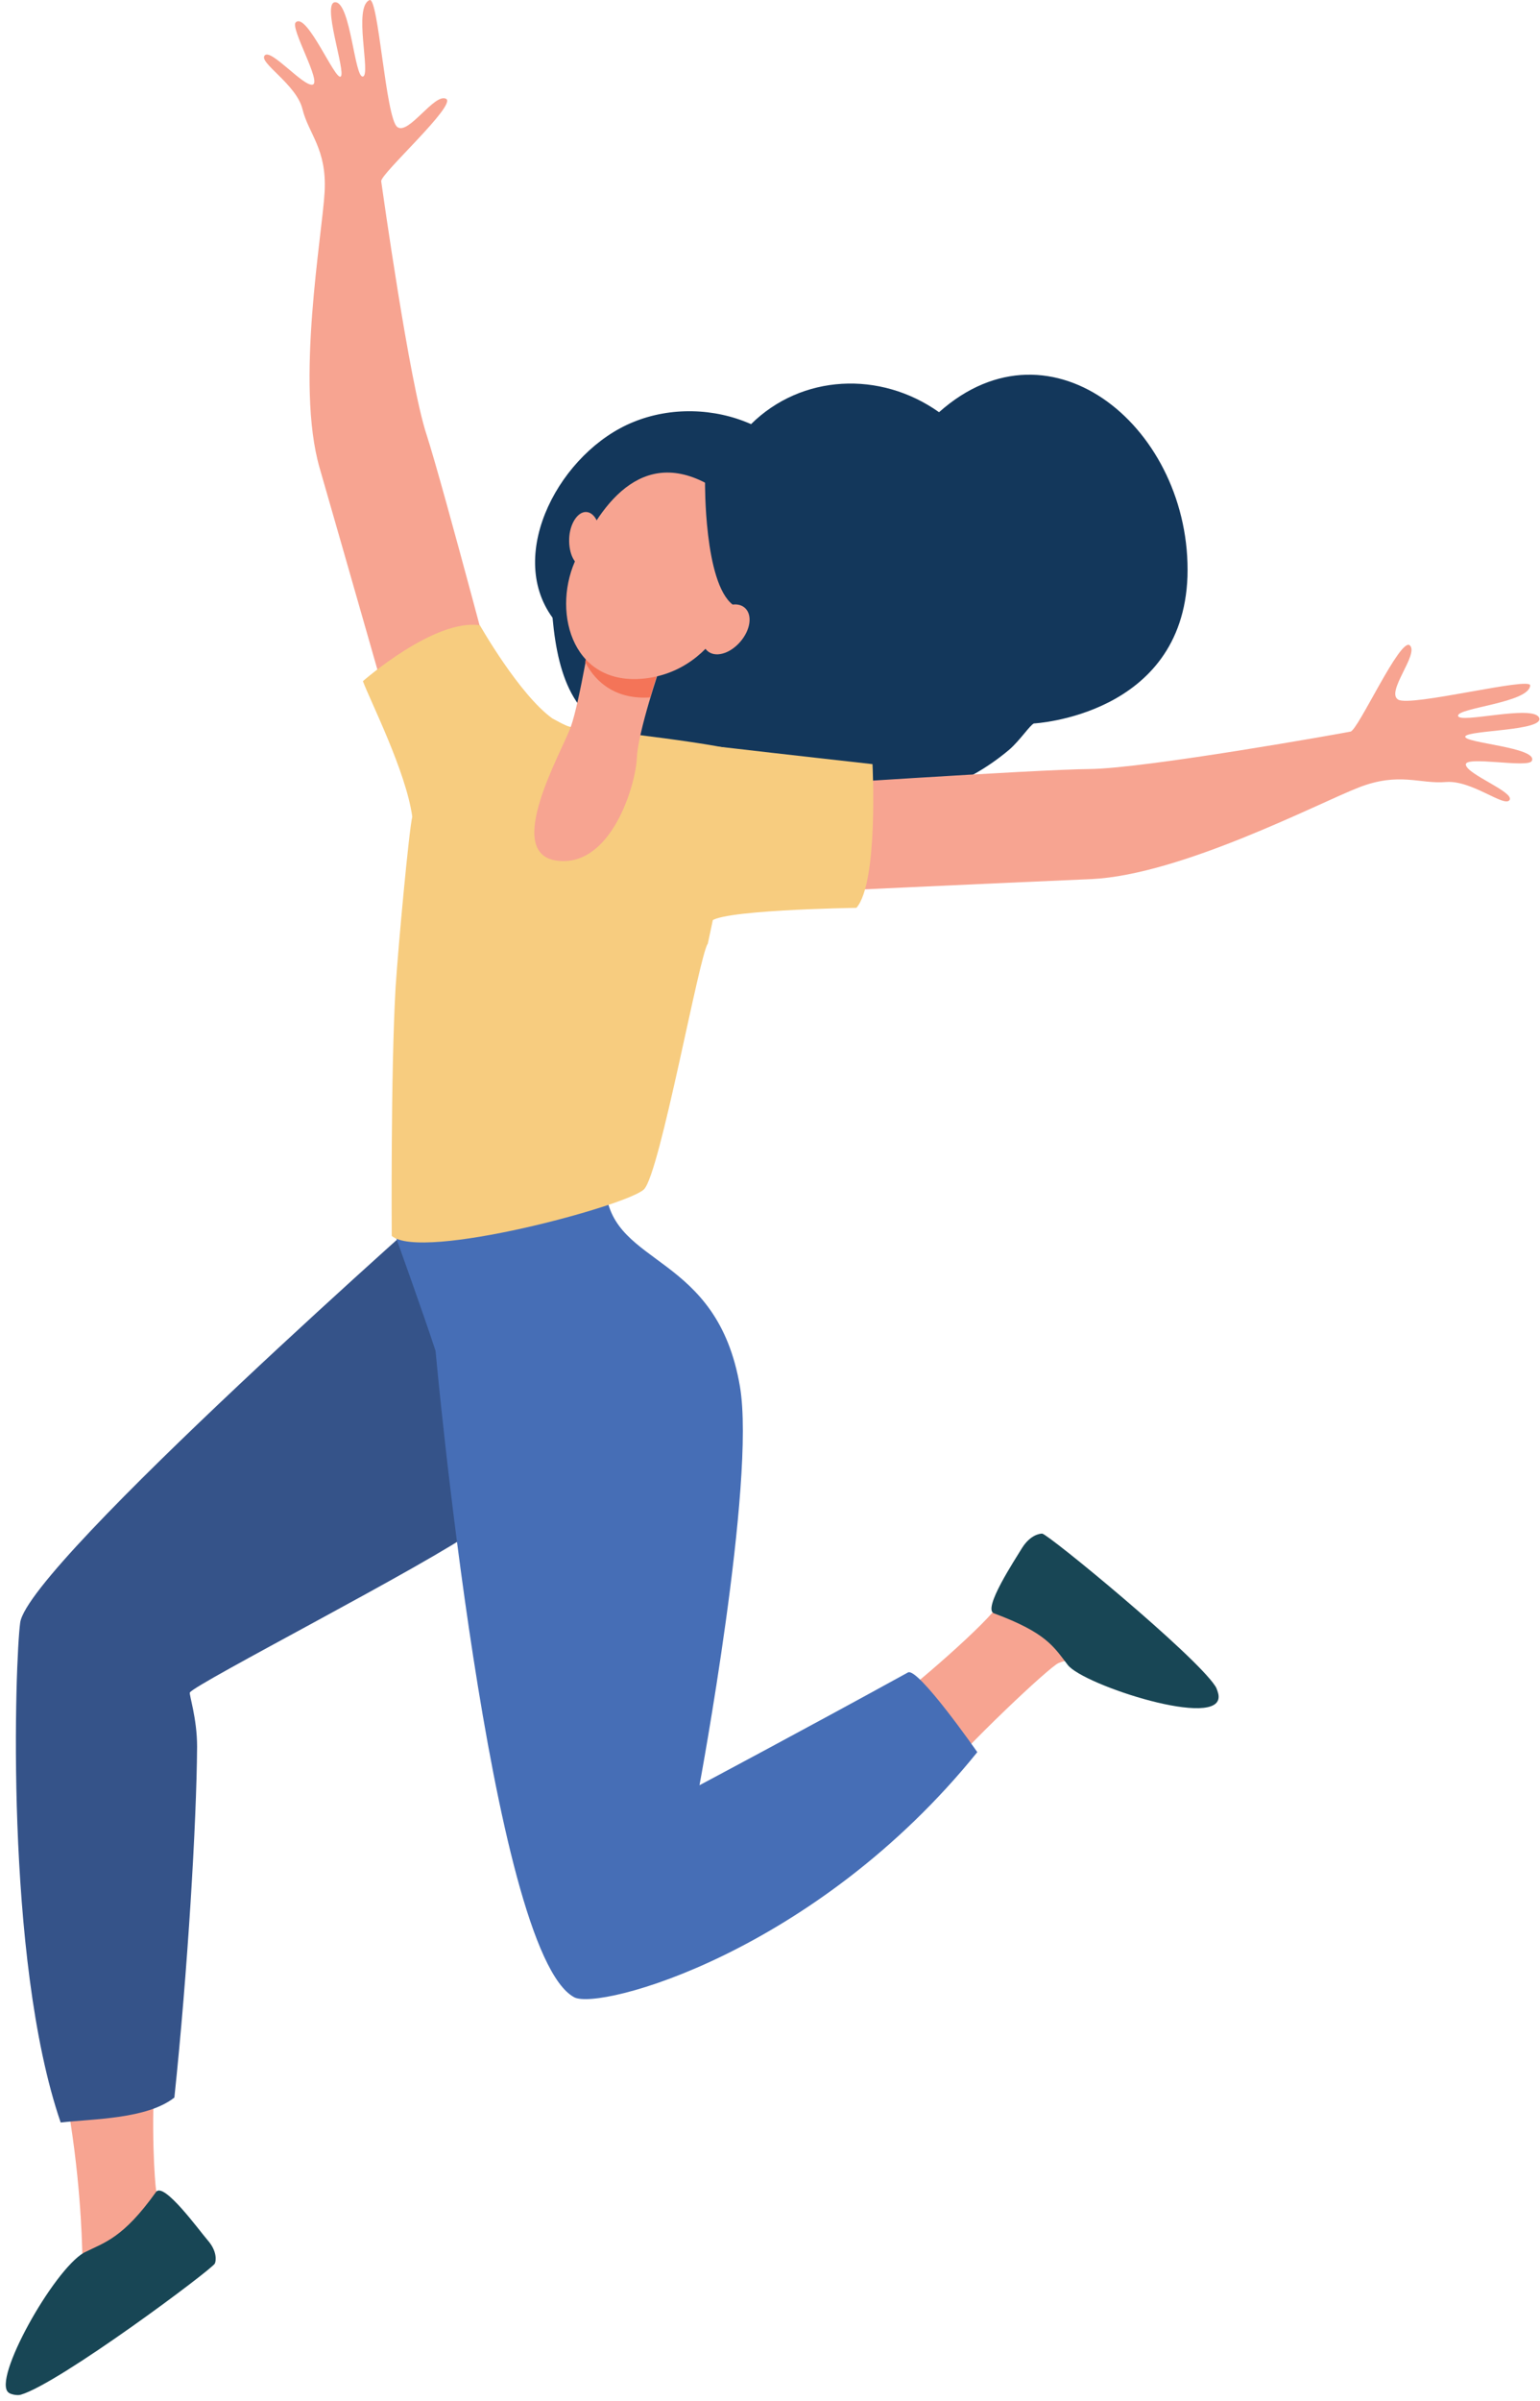 <svg width="129" height="201" viewBox="0 0 129 201" fill="none" xmlns="http://www.w3.org/2000/svg">
<path d="M78.66 34.505C73.736 31.01 67.14 31.328 62.913 35.504C59.848 34.142 56.178 34.051 53.066 35.322C46.981 37.773 42.336 46.307 46.284 51.708C46.749 56.838 48.235 61.059 53.345 61.74C55.621 67.505 64.772 70.274 70.856 65.916C75.362 67.959 80.75 65.962 84.559 62.739C85.442 61.967 86.278 60.696 86.603 60.56C86.603 60.56 99.052 59.924 99.47 48.259C99.841 36.003 88.136 26.062 78.66 34.505Z" fill="#13375B"/>
<path d="M13.026 172.678C12.608 177.943 12.98 182.755 13.073 183.299C13.119 183.572 13.863 184.752 13.863 185.024C11.726 191.016 6.988 193.649 2.715 195.283C4.294 192.423 6.941 189.336 6.895 188.565C6.849 187.385 6.756 182.028 5.455 174.993C8.567 175.492 10.146 173.903 13.026 172.678Z" fill="#F7A491"/>
<path d="M37.831 99.688L54.738 117.027C54.738 117.027 44.008 125.016 39.967 127.967C35.926 130.917 16.324 140.949 15.906 141.675C15.813 141.811 16.51 143.808 16.51 146.214C16.464 152.614 15.72 165.006 14.606 175.583C12.283 177.398 7.824 177.353 5.084 177.671C0.346 163.917 1.275 138.77 1.693 135.819C2.389 130.917 37.831 99.688 37.831 99.688Z" fill="#355389"/>
<path d="M88.647 139.224C87.857 139.587 81.076 145.942 78.056 149.573C76.384 147.349 75.687 145.216 73.597 143.355C76.57 141.221 82.794 135.774 83.723 134.231C85.86 130.645 86.928 130.373 86.928 130.373C86.928 130.373 97.983 139.451 98.355 140.994C98.773 142.538 91.898 137.726 88.647 139.224Z" fill="#F7A491"/>
<path d="M83.259 135.048C82.283 134.685 85.024 130.554 85.627 129.556C86.324 128.466 87.114 128.375 87.3 128.375C87.811 128.421 100.073 138.498 101.792 141.13C101.931 141.312 102.071 141.811 102.071 141.902C102.442 144.853 90.691 141.04 89.436 139.36C88.275 137.862 87.671 136.682 83.259 135.048Z" fill="#184655"/>
<path d="M33.139 103.501L50.744 98.916C50.651 98.916 50.744 99.597 50.744 99.688C51.394 106.088 60.08 104.862 61.984 116.074C63.332 124.018 58.594 149.437 58.594 149.437C58.594 149.437 67.14 144.898 76.059 139.996C76.895 139.542 81.865 146.668 81.865 146.668C68.302 163.463 50.186 168.32 48.096 167.185C41.036 163.372 36.484 113.078 36.484 113.078C35.462 109.946 33.139 103.501 33.139 103.501Z" fill="#466EB6"/>
<path d="M65.654 65.825C65.654 65.825 86.649 64.418 91.294 64.373C95.939 64.327 112.475 61.377 113.126 61.241C113.776 61.105 117.306 53.297 118.096 54.023C118.885 54.75 116.052 57.927 117.12 58.563C118.142 59.198 128.268 56.611 128.175 57.383C128.083 58.835 122.044 59.244 122.137 59.924C122.23 60.605 128.361 58.971 128.919 60.061C129.476 61.195 122.927 61.105 122.741 61.649C122.555 62.194 128.872 62.557 128.315 63.692C128.036 64.327 122.694 63.238 122.787 64.01C122.88 64.827 126.828 66.279 126.457 66.96C126.039 67.641 123.298 65.281 121.115 65.462C118.932 65.644 117.213 64.6 113.822 65.916C110.432 67.233 98.959 73.224 91.434 73.587C83.909 73.905 67.373 74.677 67.373 74.677L65.654 65.825Z" fill="#F7A491"/>
<path d="M42.383 60.651C42.383 60.651 37.134 40.724 35.74 36.411C34.3 32.099 32.024 15.804 31.931 15.168C31.885 14.533 38.295 8.768 37.366 8.269C36.391 7.769 34.208 11.355 33.279 10.629C32.303 9.903 31.699 -0.31 30.956 0.007C29.562 0.597 31.095 6.271 30.399 6.407C29.702 6.544 29.377 0.325 28.123 0.189C26.868 0.053 29.005 6.044 28.541 6.407C28.076 6.771 25.707 1.006 24.778 1.868C24.267 2.322 27.008 6.952 26.172 7.088C25.382 7.225 22.688 4.047 22.177 4.637C21.62 5.227 24.825 7.043 25.336 9.131C25.846 11.219 27.379 12.445 27.194 16.031C27.008 19.616 24.732 32.099 26.776 39.18C28.819 46.261 33.279 61.876 33.279 61.876L42.383 60.651Z" fill="#F7A491"/>
<path d="M33.139 82.62C33.371 79.08 34.254 69.547 34.533 68.367C34.022 64.6 31.003 58.653 30.399 57.019C30.399 57.019 36.391 51.754 40.2 52.344C40.2 52.344 43.498 58.154 46.285 60.151C46.331 60.151 47.306 60.742 47.724 60.832C50.651 61.195 60.87 62.285 62.681 63.102L59.291 78.989C58.594 79.851 55.296 98.19 53.949 99.551C52.602 100.913 35.276 105.589 32.814 103.455C32.814 103.364 32.721 89.792 33.139 82.62Z" fill="#F7CC7F"/>
<path d="M57.525 62.648C58.036 62.466 59.105 62.376 60.684 62.557C65.329 63.102 73.086 63.964 73.086 63.964C73.086 63.964 73.597 73.86 71.739 75.993C71.739 75.993 59.337 76.175 59.523 77.264L57.525 62.648Z" fill="#F7CC7F"/>
<path d="M55.296 55.839C55.296 55.839 53.438 61.241 53.345 63.465C53.252 65.689 51.208 72.634 46.656 72.044C42.104 71.454 47.074 62.92 47.817 60.832C48.56 58.744 49.629 52.117 49.629 52.117L55.296 55.839Z" fill="#F7A491"/>
<path d="M49.025 55.431C49.35 53.615 49.583 52.117 49.583 52.117L55.249 55.839C55.249 55.839 54.878 56.929 54.46 58.381C51.719 58.563 49.954 57.246 49.025 55.431Z" fill="#F47458"/>
<path d="M59.709 40.769C59.709 40.769 61.892 42.403 62.31 45.444C62.774 48.44 60.73 55.748 54.367 56.747C48.05 57.7 46.238 51.436 48.142 47.033C50.093 42.539 53.67 37.092 59.709 40.769Z" fill="#F7A491"/>
<path d="M47.678 45.081C47.632 46.352 48.142 47.396 48.886 47.396C49.583 47.442 50.233 46.443 50.279 45.172C50.326 43.901 49.815 42.857 49.072 42.857C48.375 42.857 47.724 43.856 47.678 45.081Z" fill="#F7A491"/>
<path d="M13.073 183.481C13.723 182.619 16.649 186.658 17.393 187.521C18.229 188.474 18.089 189.291 17.997 189.473C17.811 189.927 4.991 199.504 1.739 200.457C1.414 200.548 0.857 200.412 0.717 200.276C-0.676 199.232 4.48 190.017 7.034 188.565C8.753 187.702 10.286 187.385 13.073 183.481Z" fill="#184655"/>
<path d="M59.058 40.315C59.058 40.315 58.965 48.758 61.381 50.619C63.796 52.48 62.17 56.021 62.17 56.021C62.17 56.021 65.793 47.805 64.075 44.764C62.403 41.722 59.058 40.315 59.058 40.315Z" fill="#13375B"/>
<path d="M59.662 51.618C58.779 52.616 58.594 53.887 59.244 54.477C59.894 55.068 61.102 54.75 61.984 53.751C62.867 52.752 63.053 51.481 62.403 50.891C61.752 50.301 60.545 50.619 59.662 51.618Z" fill="#F7A491"/>
</svg>
